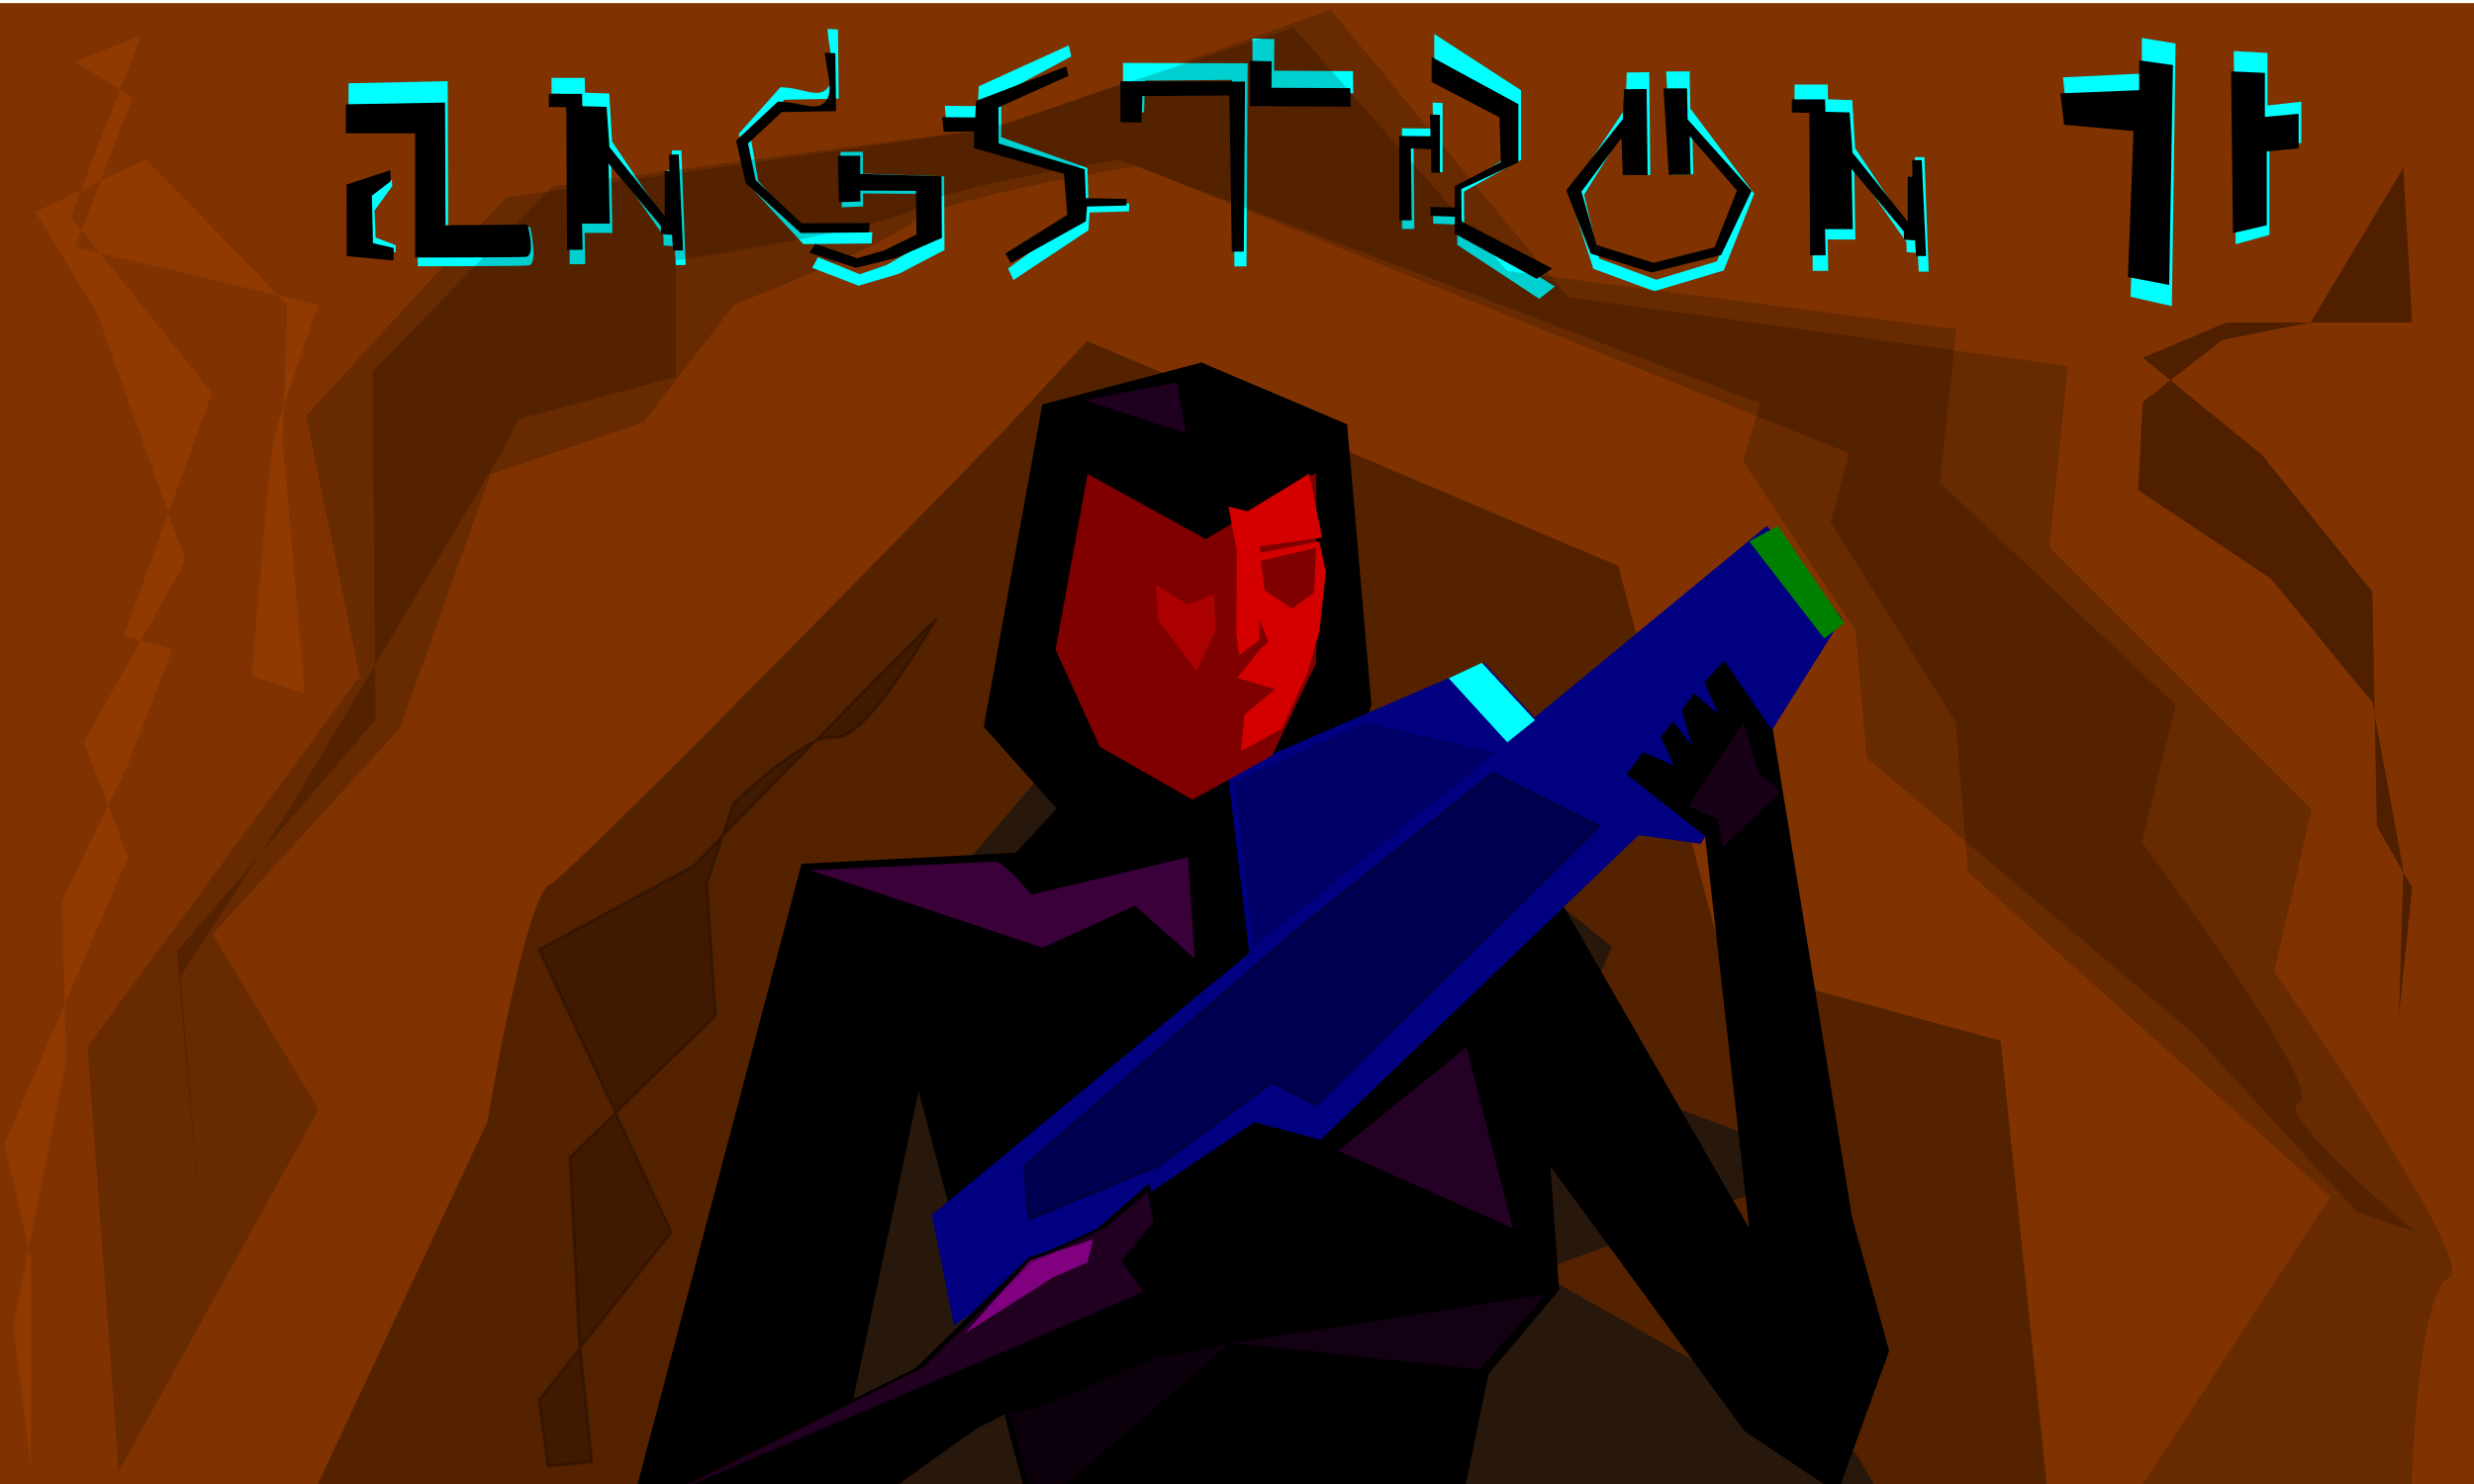 <?xml version="1.0" encoding="UTF-8" standalone="no"?>
<!-- Created with Inkscape (http://www.inkscape.org/) -->
<svg
   xmlns:dc="http://purl.org/dc/elements/1.1/"
   xmlns:cc="http://creativecommons.org/ns#"
   xmlns:rdf="http://www.w3.org/1999/02/22-rdf-syntax-ns#"
   xmlns:svg="http://www.w3.org/2000/svg"
   xmlns="http://www.w3.org/2000/svg"
   xmlns:sodipodi="http://sodipodi.sourceforge.net/DTD/sodipodi-0.dtd"
   xmlns:inkscape="http://www.inkscape.org/namespaces/inkscape"
   width="800"
   height="480"
   id="svg2"
   sodipodi:version="0.32"
   inkscape:version="0.46"
   version="1.0"
   sodipodi:docname="title.svg"
   inkscape:output_extension="org.inkscape.output.svg.inkscape">
  <sodipodi:namedview
     id="base"
     pagecolor="#ffffff"
     bordercolor="#666666"
     borderopacity="1.0"
     gridtolerance="10000"
     guidetolerance="10"
     objecttolerance="10"
     inkscape:pageopacity="0.0"
     inkscape:pageshadow="2"
     inkscape:zoom="3.959798"
     inkscape:cx="395.84076"
     inkscape:cy="293.51068"
     inkscape:document-units="px"
     inkscape:current-layer="layer1"
     showgrid="false"
     inkscape:window-width="1280"
     inkscape:window-height="729"
     inkscape:window-x="0"
     inkscape:window-y="25"
     showguides="true"
     inkscape:guide-bbox="true" />
  <defs
     id="defs4">
    <inkscape:perspective
       id="perspective10"
       inkscape:persp3d-origin="372.04724 : 350.78739 : 1"
       inkscape:vp_z="744.09448 : 526.18109 : 1"
       inkscape:vp_y="0 : 1000 : 0"
       inkscape:vp_x="0 : 526.18109 : 1"
       sodipodi:type="inkscape:persp3d" />
    <inkscape:perspective
       sodipodi:type="inkscape:persp3d"
       inkscape:vp_x="0 : 526.18109 : 1"
       inkscape:vp_y="0 : 1000 : 0"
       inkscape:vp_z="744.09448 : 526.18109 : 1"
       inkscape:persp3d-origin="372.04724 : 350.78739 : 1"
       id="perspective2390" />
    <inkscape:perspective
       sodipodi:type="inkscape:persp3d"
       inkscape:vp_x="0 : 526.18109 : 1"
       inkscape:vp_y="0 : 1000 : 0"
       inkscape:vp_z="744.09448 : 526.18109 : 1"
       inkscape:persp3d-origin="372.04724 : 350.78739 : 1"
       id="perspective2394" />
    <inkscape:perspective
       id="perspective2439"
       inkscape:persp3d-origin="372.04724 : 350.78739 : 1"
       inkscape:vp_z="744.09448 : 526.18109 : 1"
       inkscape:vp_y="0 : 1000 : 0"
       inkscape:vp_x="0 : 526.18109 : 1"
       sodipodi:type="inkscape:persp3d" />
    <inkscape:perspective
       id="perspective2437"
       inkscape:persp3d-origin="372.04724 : 350.78739 : 1"
       inkscape:vp_z="744.09448 : 526.18109 : 1"
       inkscape:vp_y="0 : 1000 : 0"
       inkscape:vp_x="0 : 526.18109 : 1"
       sodipodi:type="inkscape:persp3d" />
    <inkscape:perspective
       sodipodi:type="inkscape:persp3d"
       inkscape:vp_x="0 : 526.18109 : 1"
       inkscape:vp_y="0 : 1000 : 0"
       inkscape:vp_z="744.09448 : 526.18109 : 1"
       inkscape:persp3d-origin="372.04724 : 350.78739 : 1"
       id="perspective2435" />
    <inkscape:perspective
       id="perspective2433"
       inkscape:persp3d-origin="372.04724 : 350.78739 : 1"
       inkscape:vp_z="744.09448 : 526.18109 : 1"
       inkscape:vp_y="0 : 1000 : 0"
       inkscape:vp_x="0 : 526.18109 : 1"
       sodipodi:type="inkscape:persp3d" />
    <inkscape:perspective
       sodipodi:type="inkscape:persp3d"
       inkscape:vp_x="0 : 526.18109 : 1"
       inkscape:vp_y="0 : 1000 : 0"
       inkscape:vp_z="744.09448 : 526.18109 : 1"
       inkscape:persp3d-origin="372.04724 : 350.78739 : 1"
       id="perspective2431" />
    <inkscape:perspective
       sodipodi:type="inkscape:persp3d"
       inkscape:vp_x="0 : 526.18109 : 1"
       inkscape:vp_y="0 : 1000 : 0"
       inkscape:vp_z="744.09448 : 526.18109 : 1"
       inkscape:persp3d-origin="372.04724 : 350.78739 : 1"
       id="perspective2452" />
    <inkscape:perspective
       id="perspective5825"
       inkscape:persp3d-origin="372.04724 : 350.78739 : 1"
       inkscape:vp_z="744.09448 : 526.18109 : 1"
       inkscape:vp_y="0 : 1000 : 0"
       inkscape:vp_x="0 : 526.18109 : 1"
       sodipodi:type="inkscape:persp3d" />
    <inkscape:perspective
       id="perspective5844"
       inkscape:persp3d-origin="372.04724 : 350.78739 : 1"
       inkscape:vp_z="744.09448 : 526.18109 : 1"
       inkscape:vp_y="0 : 1000 : 0"
       inkscape:vp_x="0 : 526.18109 : 1"
       sodipodi:type="inkscape:persp3d" />
  </defs>
  <g
     id="layer1"
     inkscape:groupmode="layer"
     inkscape:label="Layer 1">
    <rect
       y="1.01"
       x="-3.3100732e-05"
       height="480"
       width="800"
       id="rect2419"
       style="opacity:1;fill:#803300;fill-opacity:1;fill-rule:nonzero;stroke:none" />
    <path
       id="path3264"
       d="M 38.386,475.959 L 28.284,338.579 L 116.341,218.768 L 98.995,134.528 L 163.645,63.817 L 321.229,41.594 L 430.325,3.208 L 507.097,96.142 L 668.721,118.365 L 662.66,176.954 L 747.513,261.807 L 735.391,314.335 C 735.391,314.335 802.061,409.289 791.96,413.33 C 781.858,417.371 779.838,480 779.838,480 L 692.965,480 L 753.574,387.066 L 636.396,282.01 L 632.355,233.523 L 591.949,168.873 L 598.01,146.65 L 367.696,53.716 C 367.696,53.716 305.066,63.817 294.965,71.898 C 284.863,79.98 237.377,98.53 237.377,98.53 L 208.091,136.548 L 158.666,153.425 L 129.3,235.543 L 68.69,302.213 L 103.036,358.782 L 38.386,475.959 z"
       style="opacity:0.184;fill:#000000;fill-rule:evenodd;stroke:none;stroke-width:1px;stroke-linecap:butt;stroke-linejoin:miter;stroke-opacity:1"
       sodipodi:nodetypes="ccccccccccccsccccccccsccccccc" />
    <path
       sodipodi:nodetypes="cscccccccc"
       id="path3266"
       d="M 325.269,138.568 C 325.269,138.568 185.868,282.01 177.787,286.051 C 169.706,290.091 157.584,362.822 157.584,362.822 L 98.995,488.081 L 662.66,488.081 L 646.925,336.597 L 557.604,312.315 L 523.259,183.015 L 351.533,110.284 L 325.269,138.568 z"
       style="fill:#552200;fill-rule:evenodd;stroke:none;stroke-width:1px;stroke-linecap:butt;stroke-linejoin:miter;stroke-opacity:1;opacity:1" />
    <path
       id="path3268"
       d="M 210.112,492.122 L 256.579,344.64 L 383.858,195.137 L 521.239,306.254 L 505.076,344.64 L 591.949,376.964 L 496.995,411.31 L 600.031,469.898 L 614.173,494.142 L 210.112,492.122 z"
       style="fill:#28170b;fill-rule:evenodd;stroke:none;stroke-width:1px;stroke-linecap:butt;stroke-linejoin:miter;stroke-opacity:1" />
    <g
       transform="translate(-10.102,10.102)"
       id="g3239">
      <path
         style="fill:none;fill-rule:evenodd;stroke:none;stroke-width:1px;stroke-linecap:butt;stroke-linejoin:miter;stroke-opacity:1"
         d="M 374.286,384.286 L 394.286,372.857 L 405.714,401.429 L 342.857,441.429 L 334.286,417.143 L 381.429,384.286 L 374.286,384.286 z"
         id="path3195" />
      <path
         style="fill:#000000;fill-rule:evenodd;stroke:none;stroke-width:1px;stroke-linecap:butt;stroke-linejoin:miter;stroke-opacity:1"
         d="M 212.857,482.857 L 269.286,269.286 L 338.571,265.714 L 351.786,251.429 L 328.214,225 L 347.143,120.714 L 398.571,107.143 L 445.714,127.143 L 453.571,217.857 L 447.857,235.714 L 424.286,258.571 L 505.714,265.714 L 575.714,387.143 L 561.429,260 L 582.857,222.857 L 609,383.671 L 620.992,426.813 L 604.286,472.857 L 574.286,452.857 L 511.429,367.143 L 514.286,407.143 L 491.429,434.286 L 481.429,482.857 L 344.286,482.857 L 307.143,342.857 L 277.143,484.286 L 212.857,482.857 z"
         id="path3197"
         sodipodi:nodetypes="ccccccccccccccccccccccccccc" />
      <path
         style="fill:#000080;fill-rule:evenodd;stroke:none;stroke-width:1px;stroke-linecap:butt;stroke-linejoin:miter;stroke-opacity:1"
         d="M 311.429,382.857 L 581.429,160 L 605.714,190 L 560,262.857 L 540,260 L 437.143,358.571 L 415.714,352.857 L 318.571,418.571 L 311.429,382.857 z"
         id="path3191" />
      <path
         style="fill:#000080;fill-rule:evenodd;stroke:none;stroke-width:1px;stroke-linecap:butt;stroke-linejoin:miter;stroke-opacity:1"
         d="M 414.286,300 L 407.143,240 L 490,204.286 L 507.143,222.857 L 414.286,300 z"
         id="path3193" />
      <path
         style="fill:#800000;fill-rule:evenodd;stroke:none;stroke-width:1px;stroke-linecap:butt;stroke-linejoin:miter;stroke-opacity:1"
         d="M 365.714,231.429 L 351.429,200 L 361.786,143.214 L 400,164.286 L 435.714,142.857 L 435.714,204.286 L 421.429,234.286 L 395.714,248.571 L 365.714,231.429 z"
         id="path3201"
         sodipodi:nodetypes="ccccccccc" />
      <path
         sodipodi:nodetypes="cccccccc"
         style="opacity:0.456;fill:#800080;fill-rule:evenodd;stroke:none;stroke-width:1px;stroke-linecap:butt;stroke-linejoin:miter;stroke-opacity:1"
         d="M 272.143,271.429 L 347.143,296.429 L 377.143,282.857 L 396.429,300 L 394.286,267.143 L 343.571,279.286 C 343.571,279.286 334.286,267.857 331.429,268.571 L 272.143,271.429 z"
         id="path3211" />
      <path
         style="opacity:0.244;fill:#800080;fill-rule:evenodd;stroke:none;stroke-width:1px;stroke-linecap:butt;stroke-linejoin:miter;stroke-opacity:1"
         d="M 360.714,119.286 L 390.714,113.571 L 393.571,130 L 360.714,119.286 z"
         id="path3213" />
      <path
         style="opacity:0.291;fill:#800080;fill-rule:evenodd;stroke:none;stroke-width:1px;stroke-linecap:butt;stroke-linejoin:miter;stroke-opacity:1"
         d="M 484.286,328.571 L 499.286,387.143 L 442.857,362.143 L 484.286,328.571 z"
         id="path3215" />
      <path
         style="fill:#00ffff;fill-rule:evenodd;stroke:none;stroke-width:1px;stroke-linecap:butt;stroke-linejoin:miter;stroke-opacity:1"
         d="M 489.286,204.286 L 478.571,209.286 L 497.5,230 L 506.429,222.857 L 489.286,204.286 z"
         id="path3217"
         sodipodi:nodetypes="ccccc" />
      <path
         style="fill:#008000;fill-rule:evenodd;stroke:none;stroke-width:1px;stroke-linecap:butt;stroke-linejoin:miter;stroke-opacity:1"
         d="M 585,160 L 575.714,165 L 600,196.429 L 606.429,191.429 L 585,160 z"
         id="path3219" />
      <path
         style="fill:#000000;fill-rule:evenodd;stroke:none;stroke-width:1px;stroke-linecap:butt;stroke-linejoin:miter;stroke-opacity:1"
         d="M 561.964,260.714 L 536.071,240.357 L 541.429,233.214 L 551.429,237.5 L 547.143,228.214 L 551.071,223.214 L 557.143,231.071 L 553.957,219.574 L 557.919,214.127 L 565.837,221.089 L 561.252,210.544 L 567.627,203.622 L 583.571,226.786 L 561.964,260.714 z"
         id="path3221"
         sodipodi:nodetypes="cccccccccccccc" />
      <path
         style="opacity:0.201;fill:#800080;fill-rule:evenodd;stroke:none;stroke-width:1px;stroke-linecap:butt;stroke-linejoin:miter;stroke-opacity:1"
         d="M 556.071,250.714 L 565.536,254.643 L 567.143,263.929 L 585.714,246.071 L 578.571,239.643 L 573.929,223.571 L 556.071,250.714 z"
         id="path3223"
         sodipodi:nodetypes="ccccccc" />
      <path
         style="opacity:0.15;fill:#800080;fill-rule:evenodd;stroke:none;stroke-width:1px;stroke-linecap:butt;stroke-linejoin:miter;stroke-opacity:1"
         d="M 510,408.571 L 408.571,424.286 L 488.571,432.857 L 510,408.571 z"
         id="path3225" />
      <path
         sodipodi:nodetypes="ccccccccccc"
         id="path3233"
         d="M 216.429,478.571 L 304.286,435 L 339.286,400.714 L 362.857,390 L 379.286,375.714 L 381.429,386.429 L 368.571,400.714 L 377.143,426.429 L 323.571,453.571 L 278.571,485.714 L 216.429,478.571 z"
         style="opacity:0.032;fill:#000000;fill-rule:evenodd;stroke:#000000;stroke-width:1px;stroke-linecap:butt;stroke-linejoin:miter;stroke-opacity:1" />
      <path
         style="fill:#000000;fill-rule:evenodd;stroke:#000000;stroke-width:1px;stroke-linecap:butt;stroke-linejoin:miter;stroke-opacity:1"
         d="M 218.571,476.429 L 306.429,432.857 L 341.429,398.571 L 365,387.857 L 381.429,373.571 L 383.571,384.286 L 370.714,398.571 L 379.286,424.286 L 325.714,451.429 L 280.714,483.571 L 218.571,476.429 z"
         id="path3229"
         sodipodi:nodetypes="ccccccccccc" />
      <path
         style="fill:#800080;fill-rule:evenodd;stroke:#000000;stroke-width:1px;stroke-linecap:butt;stroke-linejoin:miter;stroke-opacity:1"
         d="M 319.286,423.571 L 350.714,403.571 L 362.143,398.571 L 364.286,390 L 342.857,397.143 L 319.286,423.571 z"
         id="path3231" />
      <path
         sodipodi:nodetypes="ccccccccc"
         id="path3235"
         d="M 220.714,475.714 L 308.571,432.143 L 343.571,397.857 L 367.143,387.143 L 381.25,375.357 L 383.214,385 L 372.857,397.857 L 380,407.857 L 220.714,475.714 z"
         style="opacity:0.269;fill:#800080;fill-rule:evenodd;stroke:#000000;stroke-width:1px;stroke-linecap:butt;stroke-linejoin:miter;stroke-opacity:1" />
      <path
         style="opacity:0.355;fill:#000000;fill-rule:evenodd;stroke:#000000;stroke-width:1px;stroke-linecap:butt;stroke-linejoin:miter;stroke-opacity:1"
         d="M 492.857,240 L 428.571,291.429 L 341.429,367.143 L 342.857,384.286 L 384.286,367.143 L 421.429,340 L 435.714,347.143 L 527.143,257.143 L 492.857,240 z"
         id="path3237" />
    </g>
    <path
       sodipodi:nodetypes="ccccscccc"
       id="path2383"
       d="M 112.728,26.935 L 144.769,26.262 L 144.923,73.648 L 171.435,73.396 C 171.435,73.396 174.24,85.581 170.869,85.856 C 167.633,86.12 135.077,86.122 135.077,86.122 L 135.079,38.121 L 112.66,38.121 L 112.728,26.935 z"
       style="fill:#00ffff;fill-rule:evenodd;stroke:none;stroke-width:1.331px;stroke-linecap:butt;stroke-linejoin:miter;stroke-opacity:1" />
    <path
       sodipodi:nodetypes="ccccccccc"
       id="path2385"
       d="M 126.709,58.164 L 112.935,66.059 L 112.988,79.198 L 127.918,81.639 L 127.983,79.33 L 121.468,76.83 L 121.108,68.097 L 126.835,60.211 L 126.709,58.164 z"
       style="fill:#00ffff;fill-rule:evenodd;stroke:none;stroke-width:1.803px;stroke-linecap:butt;stroke-linejoin:miter;stroke-opacity:1" />
    <path
       sodipodi:nodetypes="ccccccccccccscc"
       id="path2387"
       d="M 270.973,9.524 L 271.205,31.91 L 253.633,32.262 L 242.733,44.389 L 245.21,58.537 L 260.073,75.211 L 282.074,75.112 L 281.872,78.748 L 259.78,78.954 L 241.975,59.654 L 238.891,43.282 L 252.359,28.221 C 259.665,28.327 264.357,32.033 267.478,28.589 C 270.783,24.941 268.136,16.671 267.555,9.373 L 270.973,9.524 z"
       style="fill:#00ffff;fill-rule:evenodd;stroke:none;stroke-width:0.825px;stroke-linecap:butt;stroke-linejoin:miter;stroke-opacity:1" />
    <path
       sodipodi:nodetypes="ccccccccccccccccc"
       id="path2389"
       d="M 279.022,56.158 L 279.022,49.101 L 271.772,49.136 L 272.175,67.052 L 279.123,66.779 L 279.022,62.574 L 297.057,62.69 L 297.209,79.587 L 286.802,85.67 L 278.013,88.703 L 264.521,83.185 L 262.628,86.632 L 277.633,92.406 L 290.692,88.557 L 305.419,80.858 L 305.292,57.045 L 279.022,56.158 z"
       style="fill:#00ffff;fill-rule:evenodd;stroke:none;stroke-width:0.492px;stroke-linecap:butt;stroke-linejoin:miter;stroke-opacity:1" />
    <path
       sodipodi:nodetypes="ccccccccccc"
       id="path2391"
       d="M 463.431,41.573 L 463.257,33.157 L 466.491,33.333 L 466.477,55.707 L 463.681,55.639 L 463.641,46.569 L 457.093,46.282 L 457.341,74.057 L 453.378,74.063 L 453.347,41.489 L 463.431,41.573 z"
       style="fill:#00ffff;fill-rule:evenodd;stroke:none;stroke-width:0.374px;stroke-linecap:butt;stroke-linejoin:miter;stroke-opacity:1" />
    <path
       sodipodi:nodetypes="ccccccccccccccccc"
       id="path2393"
       d="M 463.801,10.994 L 463.792,20.631 L 485.723,34.274 L 486.165,51.587 L 471.299,60.879 L 471.299,69.119 L 463.431,68.884 L 463.427,72.338 L 471.299,72.651 L 471.221,79.205 L 497.744,96.665 L 502.77,92.663 L 473.485,74.534 L 473.385,61.96 L 491.843,51.697 L 491.852,29.199 L 463.801,10.994 z"
       style="fill:#00ffff;fill-rule:evenodd;stroke:none;stroke-width:0.374px;stroke-linecap:butt;stroke-linejoin:miter;stroke-opacity:1" />
    <path
       id="path2395"
       d="M 692.587,23.8 L 692.587,12.273 L 703.507,14.093 L 702.294,99.025 L 688.947,95.992 L 690.767,39.573 L 668.321,37.146 L 667.108,25.013 L 692.587,23.8 z"
       style="fill:#00ffff;fill-rule:evenodd;stroke:none;stroke-width:1px;stroke-linecap:butt;stroke-linejoin:miter;stroke-opacity:1" />
    <path
       id="path2397"
       d="M 722.313,16.52 L 722.92,79.006 L 733.84,75.972 L 733.84,47.459 L 744.153,46.246 L 744.153,32.9 L 733.233,34.113 L 733.233,17.127 L 722.313,16.52 z"
       style="fill:#00ffff;fill-rule:evenodd;stroke:none;stroke-width:1px;stroke-linecap:butt;stroke-linejoin:miter;stroke-opacity:1" />
    <path
       sodipodi:nodetypes="ccccccccccccccccccccccc"
       id="path2401"
       d="M 533.633,56.591 L 533.313,23.341 L 526.035,23.45 L 525.607,34.994 L 507.324,62.441 L 515.232,86.935 L 534.928,94.203 L 557.41,87.477 L 567.243,62.674 L 546.586,35.081 L 546.372,23.104 L 538.776,23.113 L 540.484,56.474 L 547.548,56.364 L 547.229,41.49 L 562.537,62.568 L 555.269,84.497 L 535.571,90.484 L 517.159,83.643 L 512.235,62.993 L 525.179,42.262 L 525.608,56.587 L 533.633,56.591 z"
       style="fill:#00ffff;fill-rule:evenodd;stroke:none;stroke-width:0.705px;stroke-linecap:butt;stroke-linejoin:miter;stroke-opacity:1" />
    <path
       sodipodi:nodetypes="ccccccccccccccccccccc"
       id="path2403"
       d="M 345.608,14.66 L 346.402,18.241 L 323.756,30.415 L 323.756,44.38 L 351.625,54.352 L 351.965,65.507 L 365.185,65.81 L 365.076,68.371 L 352.362,68.729 L 351.965,74.459 L 327.729,90.572 L 325.973,86.857 L 346.005,71.952 L 344.892,56.125 L 315.809,46.171 L 315.809,39.725 L 306.028,39.864 L 305.501,34.219 L 316.185,34.329 L 316.489,27.909 L 345.608,14.66 z"
       style="fill:#00ffff;fill-rule:evenodd;stroke:none;stroke-width:0.622px;stroke-linecap:butt;stroke-linejoin:miter;stroke-opacity:1" />
    <path
       sodipodi:nodetypes="ccccccccc"
       id="path2405"
       d="M 370.256,26.067 L 369.953,36.321 L 363.179,36.124 L 363.125,20.351 L 403.442,20.472 L 403.063,86.142 L 399.183,86.182 L 398.402,25.85 L 370.256,26.067 z"
       style="fill:#00ffff;fill-rule:evenodd;stroke:none;stroke-width:0.543px;stroke-linecap:butt;stroke-linejoin:miter;stroke-opacity:1" />
    <path
       sodipodi:nodetypes="ccccccc"
       id="path2407"
       d="M 404.995,12.452 L 405.037,29.934 L 437.613,30.182 L 437.493,23.01 L 412.006,22.863 L 412.049,12.624 L 404.995,12.452 z"
       style="fill:#00ffff;fill-rule:evenodd;stroke:none;stroke-width:0.543px;stroke-linecap:butt;stroke-linejoin:miter;stroke-opacity:1" />
    <path
       sodipodi:nodetypes="ccccccccccccccccccccccc"
       style="fill:#00ffff;fill-rule:evenodd;stroke:none;stroke-width:0.378px;stroke-linecap:butt;stroke-linejoin:miter;stroke-opacity:1"
       d="M 591.197,87.592 L 586.161,87.614 L 585.925,32.56 L 580.299,32.41 L 580.29,27.346 L 591.015,27.346 L 591.123,32.131 L 598.958,32.378 L 599.881,47.942 L 617.738,74.558 L 617.738,57.18 L 619.263,57.216 L 619.193,50.808 L 622.283,50.808 L 623.672,87.85 L 620.465,87.882 L 620.102,81.799 L 616.549,81.548 L 616.466,78.324 L 599.565,54.24 L 599.979,77.487 L 591.002,77.468 L 591.197,87.592 z"
       id="path2409" />
    <path
       id="path2433"
       d="M 189.252,85.447 L 184.216,85.469 L 183.98,30.415 L 178.354,30.265 L 178.345,25.202 L 189.07,25.202 L 189.178,29.986 L 197.013,30.233 L 197.936,45.797 L 215.793,72.413 L 215.793,55.035 L 217.318,55.071 L 217.248,48.663 L 220.338,48.663 L 221.727,85.705 L 218.52,85.737 L 218.157,79.654 L 214.604,79.403 L 214.521,76.179 L 197.62,52.095 L 198.034,75.342 L 189.057,75.323 L 189.252,85.447 z"
       style="fill:#00ffff;fill-rule:evenodd;stroke:none;stroke-width:0.378px;stroke-linecap:butt;stroke-linejoin:miter;stroke-opacity:1"
       sodipodi:nodetypes="ccccccccccccccccccccccc" />
    <path
       style="fill:#000000;fill-rule:evenodd;stroke:none;stroke-width:1.331px;stroke-linecap:butt;stroke-linejoin:miter;stroke-opacity:1"
       d="M 111.87,33.738 L 143.912,33.174 L 144.065,72.851 L 170.577,72.64 C 170.577,72.64 173.382,82.843 170.011,83.073 C 166.775,83.294 134.219,83.296 134.219,83.296 L 134.221,43.104 L 111.802,43.104 L 111.87,33.738 z"
       id="path3246"
       sodipodi:nodetypes="ccccscccc" />
    <path
       style="fill:#000000;fill-rule:evenodd;stroke:none;stroke-width:1.803px;stroke-linecap:butt;stroke-linejoin:miter;stroke-opacity:1"
       d="M 126.209,55.036 L 112.077,59.699 L 112.13,82.843 L 127.239,84.256 L 127.303,80.189 L 120.61,78.671 L 120.25,63.289 L 126.335,58.642 L 126.209,55.036 z"
       id="path3248"
       sodipodi:nodetypes="ccccccccc" />
    <path
       style="fill:#000000;fill-rule:evenodd;stroke:none;stroke-width:0.825px;stroke-linecap:butt;stroke-linejoin:miter;stroke-opacity:1"
       d="M 270.115,17.221 L 270.347,35.965 L 252.775,36.26 L 241.875,46.414 L 244.352,58.26 L 259.215,72.222 L 281.216,72.139 L 281.014,75.183 L 258.922,75.356 L 241.117,59.196 L 238.033,45.487 L 251.501,32.876 C 258.807,32.965 263.499,36.068 266.62,33.184 C 269.925,30.13 267.278,23.205 266.697,17.095 L 270.115,17.221 z"
       id="path3250"
       sodipodi:nodetypes="ccccccccccccscc" />
    <path
       style="fill:#000000;fill-rule:evenodd;stroke:none;stroke-width:0.492px;stroke-linecap:butt;stroke-linejoin:miter;stroke-opacity:1"
       d="M 278.164,56.268 L 278.164,50.359 L 270.914,50.388 L 271.317,65.39 L 278.265,65.161 L 278.164,61.64 L 296.2,61.738 L 296.351,75.886 L 285.944,80.979 L 277.155,83.519 L 263.663,78.899 L 261.77,81.785 L 276.775,86.619 L 289.834,83.396 L 304.561,76.95 L 304.434,57.011 L 278.164,56.268 z"
       id="path3252"
       sodipodi:nodetypes="ccccccccccccccccc" />
    <path
       style="fill:#000000;fill-rule:evenodd;stroke:none;stroke-width:0.374px;stroke-linecap:butt;stroke-linejoin:miter;stroke-opacity:1"
       d="M 462.573,44.056 L 462.399,37.009 L 465.633,37.156 L 465.619,55.891 L 462.823,55.834 L 462.783,48.239 L 456.235,47.999 L 456.483,71.255 L 452.52,71.261 L 452.489,43.986 L 462.573,44.056 z"
       id="path3254"
       sodipodi:nodetypes="ccccccccccc" />
    <path
       style="fill:#000000;fill-rule:evenodd;stroke:none;stroke-width:0.374px;stroke-linecap:butt;stroke-linejoin:miter;stroke-opacity:1"
       d="M 462.943,18.452 L 462.935,26.521 L 484.865,37.945 L 485.307,52.441 L 470.441,60.221 L 470.441,67.121 L 462.573,66.924 L 462.569,69.816 L 470.441,70.078 L 470.363,75.566 L 496.886,90.185 L 501.912,86.834 L 472.627,71.655 L 472.527,61.127 L 490.985,52.533 L 490.994,33.695 L 462.943,18.452 z"
       id="path3256"
       sodipodi:nodetypes="ccccccccccccccccc" />
    <path
       style="fill:#000000;fill-rule:evenodd;stroke:none;stroke-width:1px;stroke-linecap:butt;stroke-linejoin:miter;stroke-opacity:1"
       d="M 691.729,29.174 L 691.729,19.523 L 702.649,21.047 L 701.436,92.162 L 688.089,89.622 L 689.909,42.381 L 667.463,40.35 L 666.25,30.19 L 691.729,29.174 z"
       id="path3258" />
    <path
       style="fill:#000000;fill-rule:evenodd;stroke:none;stroke-width:1px;stroke-linecap:butt;stroke-linejoin:miter;stroke-opacity:1"
       d="M 721.455,23.079 L 722.062,75.399 L 732.982,72.859 L 732.982,48.985 L 743.295,47.969 L 743.295,36.794 L 732.375,37.81 L 732.375,23.587 L 721.455,23.079 z"
       id="path3260" />
    <path
       style="fill:#000000;fill-rule:evenodd;stroke:none;stroke-width:0.705px;stroke-linecap:butt;stroke-linejoin:miter;stroke-opacity:1"
       d="M 532.775,56.631 L 532.455,28.79 L 525.177,28.881 L 524.749,38.547 L 506.466,61.529 L 514.374,82.038 L 534.07,88.124 L 556.552,82.492 L 566.385,61.724 L 545.728,38.62 L 545.514,28.592 L 537.918,28.599 L 539.626,56.533 L 546.69,56.44 L 546.372,43.986 L 561.679,61.635 L 554.412,79.997 L 534.713,85.01 L 516.301,79.282 L 511.377,61.991 L 524.321,44.633 L 524.75,56.627 L 532.775,56.631 z"
       id="path3262"
       sodipodi:nodetypes="ccccccccccccccccccccccc" />
    <path
       style="fill:#000000;fill-rule:evenodd;stroke:none;stroke-width:0.622px;stroke-linecap:butt;stroke-linejoin:miter;stroke-opacity:1"
       d="M 344.75,21.521 L 345.545,24.52 L 322.898,34.714 L 322.898,46.407 L 350.767,54.756 L 351.107,64.096 L 364.327,64.35 L 364.218,66.495 L 351.504,66.795 L 351.107,71.592 L 326.871,85.084 L 325.115,81.973 L 345.147,69.493 L 344.034,56.241 L 314.952,47.906 L 314.952,42.509 L 305.17,42.625 L 304.643,37.899 L 315.327,37.991 L 315.631,32.615 L 344.75,21.521 z"
       id="path2479"
       sodipodi:nodetypes="ccccccccccccccccccccc" />
    <path
       style="fill:#000000;fill-rule:evenodd;stroke:none;stroke-width:0.543px;stroke-linecap:butt;stroke-linejoin:miter;stroke-opacity:1"
       d="M 369.398,31.072 L 369.095,39.658 L 362.322,39.494 L 362.267,26.287 L 402.584,26.388 L 402.206,81.374 L 398.326,81.408 L 397.544,30.891 L 369.398,31.072 z"
       id="path2481"
       sodipodi:nodetypes="ccccccccc" />
    <path
       style="fill:#000000;fill-rule:evenodd;stroke:none;stroke-width:0.543px;stroke-linecap:butt;stroke-linejoin:miter;stroke-opacity:1"
       d="M 404.137,19.673 L 404.179,34.31 L 436.755,34.518 L 436.635,28.513 L 411.148,28.39 L 411.192,19.817 L 404.137,19.673 z"
       id="path2483"
       sodipodi:nodetypes="ccccccc" />
    <path
       id="path2485"
       d="M 590.339,82.589 L 585.303,82.607 L 585.067,36.509 L 579.441,36.384 L 579.432,32.144 L 590.157,32.144 L 590.265,36.15 L 598.1,36.357 L 599.023,49.389 L 616.88,71.675 L 616.88,57.124 L 618.405,57.154 L 618.335,51.788 L 621.425,51.788 L 622.814,82.804 L 619.607,82.831 L 619.244,77.738 L 615.692,77.527 L 615.608,74.828 L 598.707,54.662 L 599.121,74.127 L 590.144,74.112 L 590.339,82.589 z"
       style="fill:#000000;fill-rule:evenodd;stroke:none;stroke-width:0.378px;stroke-linecap:butt;stroke-linejoin:miter;stroke-opacity:1"
       sodipodi:nodetypes="ccccccccccccccccccccccc" />
    <path
       sodipodi:nodetypes="ccccccccccccccccccccccc"
       style="fill:#000000;fill-rule:evenodd;stroke:none;stroke-width:0.378px;stroke-linecap:butt;stroke-linejoin:miter;stroke-opacity:1"
       d="M 188.394,80.793 L 183.358,80.811 L 183.122,34.713 L 177.496,34.588 L 177.487,30.348 L 188.212,30.348 L 188.32,34.354 L 196.155,34.561 L 197.078,47.593 L 214.935,69.879 L 214.935,55.328 L 216.46,55.358 L 216.39,49.992 L 219.48,49.992 L 220.869,81.008 L 217.662,81.035 L 217.299,75.942 L 213.747,75.731 L 213.663,73.032 L 196.762,52.867 L 197.176,72.331 L 188.199,72.316 L 188.394,80.793 z"
       id="path2487" />
    <path
       id="path3592"
       d="M 427.143,375 L 398.571,429.286 L 387.857,377.857 L 405.714,365.714 L 427.143,375 z"
       style="fill:none;fill-rule:evenodd;stroke:#000000;stroke-width:1px;stroke-linecap:butt;stroke-linejoin:miter;stroke-opacity:1" />
    <path
       sodipodi:nodetypes="ccccccccccccsccccccccsccccccc"
       style="opacity:0.184;fill:#000000;fill-rule:evenodd;stroke:none;stroke-width:1px;stroke-linecap:butt;stroke-linejoin:miter;stroke-opacity:1"
       d="M 65.938,409.434 L 57.213,307.689 L 121.455,232.763 L 120.433,120.176 L 178.561,60.27 L 320.248,41.442 L 418.339,8.922 L 487.367,87.655 L 632.687,106.483 L 627.237,156.119 L 703.53,228.006 L 692.631,272.507 C 692.631,272.507 752.576,352.952 743.493,356.375 C 734.411,359.798 781.166,398.571 781.166,398.571 L 762.342,392.143 L 708.98,334.124 L 603.623,245.121 L 599.99,204.043 L 563.66,149.273 L 569.109,130.445 L 362.028,51.712 C 362.028,51.712 305.716,60.27 296.634,67.116 C 287.551,73.963 218.524,84.232 218.524,84.232 L 218.524,121.887 L 167.662,135.58 L 163.395,144.326 L 93.186,262.237 L 58.352,315.876 L 65.938,409.434 z"
       id="path2444" />
    <path
       sodipodi:nodetypes="cccccc"
       id="path2446"
       d="M 373.571,439.286 L 397.679,434.643 L 335,488.393 L 326.429,457.143 L 335,455.714 L 373.571,439.286 z"
       style="fill:#ff00ff;fill-rule:evenodd;stroke:#000000;stroke-width:1px;stroke-linecap:butt;stroke-linejoin:miter;stroke-opacity:1;opacity:0.052" />
    <path
       id="path3218"
       d="M 45.714,11.429 L 22.857,70 L 68.571,127.143 L 40,205.714 L 55.714,210 L 41.429,247.143 L 20,291.429 L 21.429,342.857 L 4.286,428.571 L 10,474.286 L 10,407.143 L 1.429,370 L 41.429,277.143 L 27.143,240 L 60,181.429 L 31.429,101.429 L 11.429,68.571 L 47.143,51.429 L 92.857,98.571 L 91.429,142.857 L 98.571,224.286 L 81.429,218.571 C 81.429,218.571 87.143,147.143 88.571,141.429 C 90,135.714 102.857,98.571 102.857,98.571 L 24.286,80 L 42.857,31.429 L 24.286,20 L 45.714,11.429 z"
       style="fill:#aa4400;fill-rule:evenodd;stroke:none;stroke-width:1px;stroke-linecap:butt;stroke-linejoin:miter;stroke-opacity:1;opacity:0.384"
       sodipodi:nodetypes="ccccccccccccccccccccccsccccc" />
    <path
       id="path3220"
       d="M 177.143,474.286 L 174.286,452.857 L 217.143,398.571 L 174.286,307.143 L 224.286,280 L 282.857,220 L 302.857,200 C 302.857,200 280,240 270,238.571 C 260,237.143 237.143,260 237.143,260 L 228.571,285.714 L 231.429,328.571 L 184.286,374.286 L 187.143,431.429 L 191.429,472.857 L 177.143,474.286 z"
       style="fill:#000000;fill-rule:evenodd;stroke:#000000;stroke-width:1px;stroke-linecap:butt;stroke-linejoin:miter;stroke-opacity:1;opacity:0.25" />
    <path
       id="path3222"
       d="M 777.143,54.286 L 747.143,104.286 L 718.571,110 L 692.857,130 L 691.429,158.571 L 734.286,187.143 L 767.143,227.143 L 777.143,281.429 L 775.714,328.571 L 780,287.143 L 768.571,267.143 L 767.143,191.429 L 731.429,147.143 L 692.857,115.714 L 720,104.286 L 780,104.286 L 777.143,54.286 z"
       style="fill:#2b1100;fill-rule:evenodd;stroke:none;stroke-width:1px;stroke-linecap:butt;stroke-linejoin:miter;stroke-opacity:1;opacity:0.569" />
    <path
       id="path3224"
       d="M 483.571,243.571 L 405.357,306.429 L 398.929,252.857 L 441.429,233.571 L 483.571,243.571 z"
       style="fill:#000000;fill-rule:evenodd;stroke:none;stroke-width:1px;stroke-linecap:butt;stroke-linejoin:miter;stroke-opacity:1;opacity:0.19" />
    <path
       style="fill:#d40000;fill-rule:evenodd;stroke:none;stroke-width:1.096px;stroke-linecap:butt;stroke-linejoin:miter;stroke-opacity:1"
       d="M 426.606,175.118 L 407.327,178.831 L 405.982,196.552 L 410.045,207.653 L 407.363,210.118 L 400.146,219.227 L 412.252,222.933 L 402.443,231.126 L 401.256,242.933 L 414.527,235.677 L 422.864,217.297 L 426.644,204.332 L 428.734,184.967 L 426.606,175.118 z"
       id="path5831"
       sodipodi:nodetypes="cccccccccccccc" />
    <path
       style="fill:#d40000;fill-rule:evenodd;stroke:none;stroke-width:1.096px;stroke-linecap:butt;stroke-linejoin:miter;stroke-opacity:1"
       d="M 403.397,165.384 L 397.22,163.826 L 399.934,178.211 L 399.775,205.042 L 400.649,211.86 L 406.998,207.223 L 407.736,196.176 L 407.384,176.719 L 427.511,173.874 L 423.368,153.203 L 403.397,165.384 z"
       id="path5850"
       sodipodi:nodetypes="ccccccccccc" />
    <path
       style="fill:#800000;fill-rule:evenodd;stroke:none;stroke-width:1px;stroke-linecap:butt;stroke-linejoin:miter;stroke-opacity:1"
       d="M 407.753,181.347 L 408.903,190.921 L 417.741,196.883 L 424.91,191.621 L 425.576,177.187 L 407.753,181.347 z"
       id="path6361" />
    <path
       style="fill:#aa0000;fill-rule:evenodd;stroke:none;stroke-width:1px;stroke-linecap:butt;stroke-linejoin:miter;stroke-opacity:1"
       d="M 373.769,189.22 L 383.96,195.566 L 392.624,192.224 L 393.023,204.025 L 386.958,217.082 L 374.535,200.673 L 373.769,189.22 z"
       id="path6363"
       sodipodi:nodetypes="ccccccc" />
  </g>
</svg>
